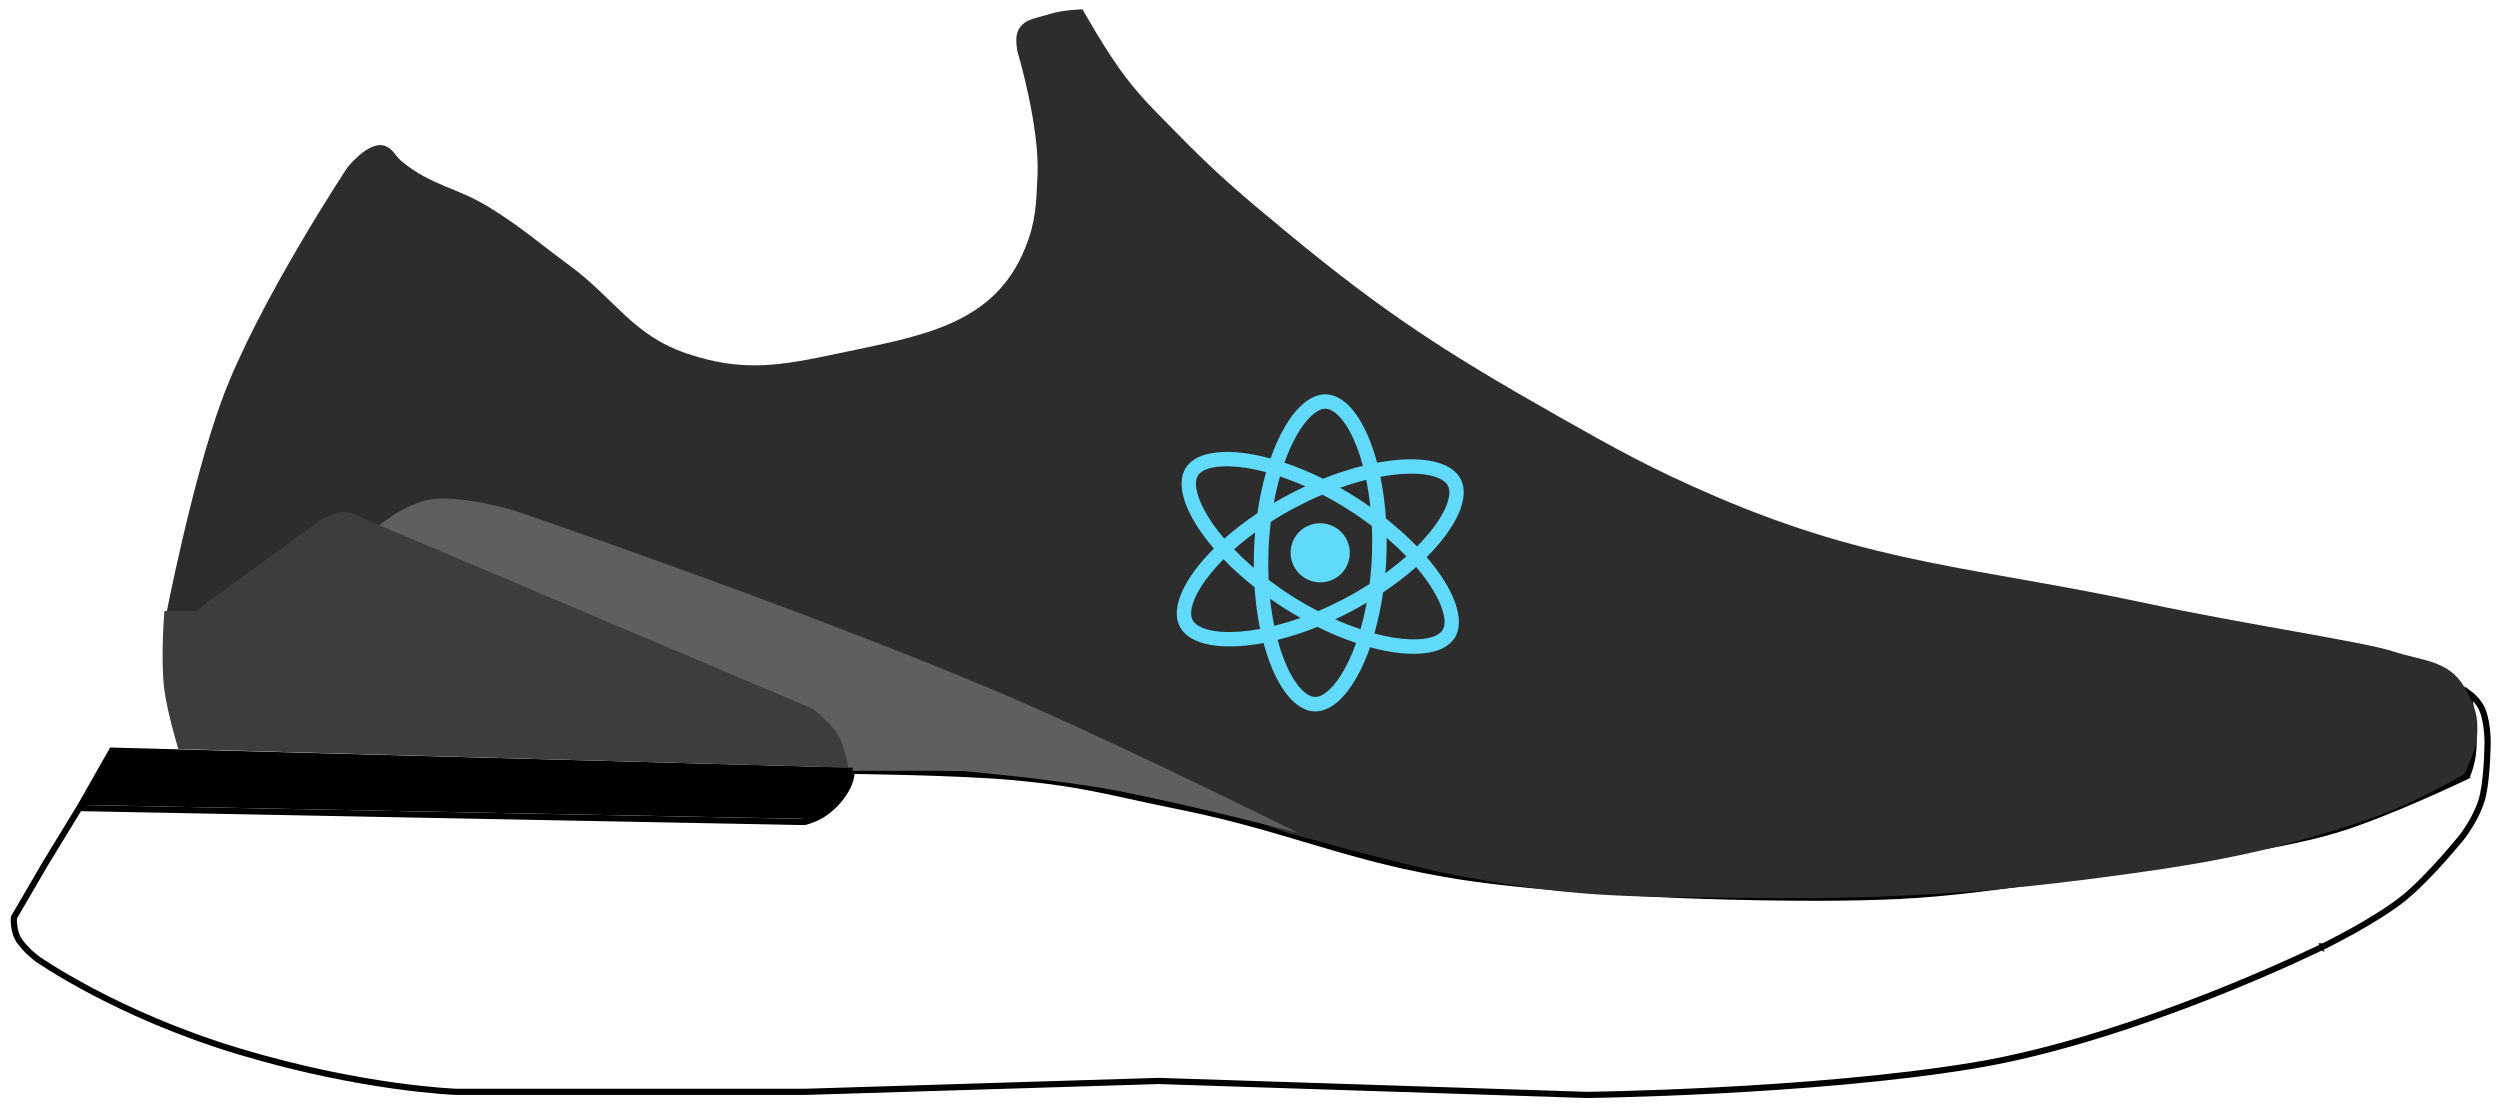 <svg width="806" height="356" viewBox="0 0 806 356" fill="none" xmlns="http://www.w3.org/2000/svg">
<rect x="0" y="0" width="806" height="356" fill="#808080" stroke="none"/>
<g clip-path="url(#clip0)">
<rect width="806" height="356" fill="white"/>
<path d="M794.5 249.5C794.934 250.401 794.933 250.401 794.933 250.401L794.932 250.402L794.929 250.403L794.915 250.41L794.861 250.436L794.649 250.537C794.462 250.626 794.187 250.757 793.832 250.926C793.12 251.262 792.086 251.748 790.792 252.347C788.206 253.545 784.582 255.196 780.434 257.006C772.147 260.622 761.728 264.892 753.291 267.457C742.497 270.738 728.31 273.247 716.856 274.933C711.122 275.778 706.06 276.418 702.431 276.847C700.616 277.062 699.159 277.224 698.156 277.332C697.654 277.386 697.265 277.427 697.002 277.454C696.87 277.468 696.77 277.478 696.702 277.485L696.648 277.49L696.642 277.491L696.545 277.509C696.453 277.526 696.317 277.551 696.139 277.584C695.781 277.649 695.254 277.746 694.572 277.87C693.208 278.117 691.225 278.472 688.75 278.905C683.799 279.772 676.876 280.949 668.987 282.192C653.217 284.678 633.556 287.434 618.069 288.498C603.024 289.531 583.739 289.531 568.234 289.273C560.477 289.144 553.659 288.95 548.78 288.789C546.34 288.709 544.385 288.636 543.039 288.584C542.366 288.558 541.846 288.536 541.494 288.522L541.093 288.505L540.991 288.501L540.965 288.499L540.962 288.499L540.96 288.499L540.958 288.499L540.957 288.499L540.954 288.499L540.931 288.498L540.838 288.495L540.475 288.48C540.155 288.467 539.683 288.448 539.072 288.422C537.851 288.37 536.076 288.29 533.859 288.181C529.425 287.962 523.223 287.625 516.147 287.149C502.004 286.2 484.342 284.697 470.344 282.488C452.337 279.646 438.689 275.804 425.113 271.782C423.805 271.394 422.497 271.005 421.186 270.615C408.899 266.958 396.343 263.22 380.302 259.98C374.336 258.775 369.38 257.694 364.903 256.717C352.26 253.959 343.428 252.032 326.41 250.496C317.4 249.683 304.178 249.183 293.189 248.887C287.699 248.74 282.773 248.643 279.22 248.583C277.444 248.553 276.011 248.532 275.022 248.519C274.864 248.517 274.717 248.515 274.581 248.513C274.578 249.038 274.524 249.715 274.353 250.52C273.941 252.464 272.861 255.115 270.259 258.151C267.65 261.194 264.899 262.902 262.784 263.85C261.727 264.323 260.83 264.607 260.188 264.773C259.867 264.856 259.61 264.91 259.428 264.943C259.337 264.96 259.265 264.972 259.213 264.98C259.187 264.984 259.167 264.987 259.151 264.989L259.132 264.991L259.125 264.992L259.122 264.992L259.121 264.993C259.121 264.993 259.12 264.993 259 264L259.12 264.993L259.051 265.001L258.981 265L25.554 260.511L14.859 278.013L4.48 295.804C4.473 295.933 4.464 296.119 4.461 296.351C4.453 296.842 4.468 297.533 4.556 298.327C4.735 299.934 5.204 301.866 6.314 303.419C7.506 305.088 8.948 306.533 10.104 307.567C10.68 308.082 11.179 308.491 11.533 308.769C11.709 308.908 11.849 309.014 11.944 309.085C11.991 309.12 12.027 309.146 12.05 309.163L12.075 309.182L12.077 309.183L12.077 309.183L12.08 309.185L12.081 309.186L12.081 309.186L12.082 309.187L12.093 309.194L12.146 309.231C12.193 309.264 12.265 309.314 12.362 309.38C12.554 309.512 12.844 309.709 13.227 309.964C13.995 310.474 15.139 311.219 16.637 312.151C19.635 314.015 24.052 316.628 29.716 319.616C41.047 325.592 57.362 333.064 77.287 339.042C97.23 345.025 114.679 348.265 127.139 350.01C133.368 350.882 138.349 351.38 141.769 351.66C143.479 351.799 144.799 351.885 145.689 351.935C146.134 351.96 146.472 351.977 146.698 351.987C146.811 351.992 146.896 351.995 146.952 351.998L147.014 352L147.018 352H259.984L373.469 348.5L373.501 348.499L373.533 348.501L511.501 353L511.51 353L511.54 352.999L511.696 352.997C511.835 352.996 512.041 352.993 512.312 352.989C512.855 352.981 513.658 352.967 514.699 352.948C516.781 352.908 519.815 352.842 523.62 352.736C531.231 352.523 541.926 352.149 554.26 351.504C578.936 350.214 610.142 347.841 636.337 343.513C662.484 339.193 690.658 329.598 712.321 321.067C723.147 316.804 732.335 312.811 738.815 309.884C742.055 308.421 744.618 307.225 746.37 306.395C747.246 305.98 747.919 305.656 748.372 305.437C748.599 305.327 748.771 305.243 748.886 305.187L749.015 305.124L749.048 305.108L749.055 305.104L749.057 305.103C749.058 305.103 749.058 305.103 749.5 306M794.5 249.5L794.934 250.401L795.242 250.253L795.394 249.947L794.5 249.5ZM794.5 249.5C795.394 249.947 795.395 249.947 795.395 249.947L795.395 249.946L795.396 249.944L795.398 249.94L795.405 249.926L795.426 249.882C795.444 249.845 795.468 249.792 795.499 249.724C795.559 249.589 795.643 249.393 795.743 249.14C795.942 248.633 796.204 247.896 796.464 246.953C796.984 245.068 797.5 242.353 797.5 239C797.5 235.675 796.991 231.241 796.49 227.674C796.261 226.04 796.032 224.577 795.85 223.468C795.89 223.497 795.929 223.526 795.969 223.555C797.08 224.373 798.483 225.66 799.652 227.53C800.778 229.331 801.385 232.141 801.695 234.624C801.848 235.843 801.924 236.942 801.962 237.736C801.981 238.132 801.991 238.451 801.995 238.67C801.998 238.779 801.999 238.863 801.999 238.919L802 238.982L802 238.997V239V239.001V239.007L802 239.028L802 239.115L801.999 239.247L801.997 239.455C801.994 239.752 801.988 240.186 801.977 240.729C801.954 241.814 801.907 243.334 801.814 245.072C801.627 248.559 801.255 252.87 800.522 256.29C799.806 259.635 798.119 263.026 796.578 265.614C795.812 266.9 795.093 267.972 794.565 268.721C794.302 269.096 794.086 269.389 793.938 269.587C793.864 269.686 793.807 269.761 793.769 269.811L793.726 269.866L793.722 269.871L793.722 269.872L793.721 269.873L793.716 269.879L793.715 269.88L793.714 269.882L793.714 269.882L793.694 269.907L793.606 270.014C793.529 270.108 793.415 270.248 793.266 270.429C792.968 270.791 792.533 271.316 791.985 271.967C790.89 273.269 789.345 275.075 787.548 277.087C783.943 281.123 779.361 285.95 775.366 289.227C770.765 293.001 764.205 296.965 758.758 300.002C756.042 301.516 753.616 302.791 751.869 303.689C750.996 304.137 750.293 304.491 749.809 304.732C749.567 304.853 749.38 304.945 749.254 305.007L749.11 305.077L749.074 305.095L749.066 305.099L749.064 305.1L749.063 305.1L749.5 306M749.5 306L749.063 305.101L749.058 305.103L749.5 306Z" fill="white" stroke="black" stroke-width="2"/>
<path d="M71.5 129C61.923 154.998 53.5 198.5 53.5 198.5L61 202L168.5 178.5L415 268.5C415 268.5 451.5 278.632 466 281.5C505.992 289.41 522.736 289.111 563.5 289.5C610.507 289.949 641.439 287.981 688 281.5C716.871 277.481 736.391 273.35 764 264C778.911 258.95 794.5 249.5 794.5 249.5C794.5 249.5 798.122 242.272 798.5 238.5C799.224 231.269 798.111 227.806 794.5 221.5C789.509 212.786 780.5 213 771.5 210C762.5 207 722.931 201.121 692 194.5C637.309 182.793 604.373 182.113 553 160C532.466 151.161 521.452 145.017 502 134C466.28 113.769 446.643 101.152 415 75C400.4 62.934 392.214 56.07 379 42.5C372.54 35.866 368.662 32.328 363 25C356.774 16.942 349 3 349 3C349 3 342.434 3.205 338.5 4.5C334.014 5.977 329.543 6.036 328 10.5C327.234 12.715 328 16.5 328 16.5C328 16.5 335.241 40.691 334.5 56.5C334.064 65.799 333.993 71.371 330.5 80C320.329 105.121 296.509 108.36 270 114C251.474 117.942 239.448 120.052 221.5 114C203.922 108.073 198.445 96.488 183.5 85.5C173.588 78.212 168.444 73.502 158 67C147.323 60.353 139.196 60.011 129.5 52C127.262 50.151 126.752 47.923 124 47C118.856 45.275 112 54 112 54C112 54 83.006 97.765 71.5 129Z" fill="#2D2D2D"/>
<path d="M257 230.5L121 170.5C121 170.5 129.5 162.5 139 161C148.5 159.5 165.5 164.5 165.5 164.5C165.5 164.5 268.361 199.512 332 227.5C366.22 242.55 418.5 268.5 418.5 268.5C418.5 268.5 383.337 259.396 360.5 255C340.893 251.226 309.5 248.5 309.5 248.5H265.5C265.5 248.5 264.546 242.679 264 240C263.09 235.538 257 230.5 257 230.5Z" fill="#5F5F5F"/>
<path d="M25 259.5L35.5 241L275 247.5C275 247.5 273.5 255.714 269.5 259C265.5 262.286 260 264 260 264L25 259.5Z" fill="black"/>
<path d="M273.5 247.5L57.5 241.5C57.5 241.5 54.002 230.059 53 222.5C51.691 212.628 53 197 53 197H58H63C64 197 65 195.543 65 195.543L103.5 167.5C103.5 167.5 108.5 165 111 165C113.5 165 118 167.5 118 167.5L262 228.5C262 228.5 268.165 233.267 270.5 237.5C272.469 241.07 273.5 247.5 273.5 247.5Z" fill="#3D3D3D"/>
<path d="M468.992 205.647C472.61 199.925 468.848 189.955 459.949 179.62C469.574 170.032 474.076 160.409 470.897 154.406C470.172 153.011 469.03 151.845 467.563 150.918L465.08 154.844C465.893 155.358 466.447 155.929 466.805 156.575C468.34 159.468 466.076 165.356 461.01 171.567C459.769 173.099 458.349 174.641 456.836 176.173C453.907 173.138 450.538 170.095 446.83 167.159C446.504 162.394 445.901 157.872 445.046 153.708C454.179 152.017 461.434 152.513 465.109 154.837L467.592 150.911C462.733 147.839 454.19 147.267 443.974 149.185C441.305 139.168 437.104 131.73 432.245 128.657L429.763 132.583C433.42 134.896 437.007 141.231 439.416 150.173C435.306 151.197 430.973 152.572 426.564 154.343C422.304 152.241 418.111 150.501 414.102 149.174C414.809 147.156 415.588 145.258 416.412 143.487C419.834 136.237 424.166 131.656 427.43 131.774C428.161 131.792 428.939 132.087 429.752 132.601L432.234 128.675C430.75 127.736 429.207 127.204 427.618 127.136C420.849 126.848 414.114 135.035 409.618 147.816C396.49 144.247 385.917 145.126 382.309 150.83C378.691 156.552 382.453 166.522 391.352 176.857C381.727 186.444 377.225 196.068 380.404 202.071C381.129 203.466 382.271 204.632 383.756 205.57C388.615 208.643 397.157 209.215 407.374 207.296C410.042 217.314 414.243 224.752 419.102 227.824C420.586 228.763 422.129 229.295 423.719 229.363C430.487 229.651 437.222 221.465 441.719 208.683C454.8 212.248 465.385 211.351 468.992 205.647ZM453.413 179.356C451.323 181.214 449.03 183.041 446.63 184.802C446.796 182.935 446.927 181.047 446.987 179.113C447.065 177.191 447.068 175.27 447.048 173.384C449.323 175.341 451.455 177.329 453.413 179.356ZM433.464 192.988C430.583 194.493 427.744 195.853 424.953 197.021C422.176 195.585 419.43 194.021 416.744 192.322C414.076 190.635 411.486 188.825 409.005 186.96C408.863 183.938 408.846 180.797 408.959 177.566C409.075 174.411 409.337 171.298 409.715 168.235C412.303 166.569 415.031 164.992 417.815 163.524C420.696 162.019 423.535 160.659 426.326 159.491C429.103 160.927 431.849 162.491 434.535 164.19C437.203 165.877 439.793 167.687 442.274 169.552C442.416 172.574 442.433 175.715 442.319 178.946C442.204 182.101 441.942 185.214 441.563 188.277C438.958 189.932 436.248 191.52 433.464 192.988ZM440.618 194.309C440.08 197.271 439.401 200.144 438.626 202.857C435.955 201.957 433.216 200.89 430.455 199.662C432.178 198.854 433.924 198.011 435.638 197.099C437.342 196.204 439.003 195.259 440.618 194.309ZM410.823 201.763C410.249 199.034 409.797 196.111 409.474 193.024C411.02 194.1 412.612 195.18 414.255 196.22C415.916 197.27 417.581 198.274 419.245 199.203C416.352 200.257 413.518 201.101 410.823 201.763ZM404.235 183.081C401.96 181.125 399.829 179.136 397.871 177.109C399.96 175.252 402.254 173.424 404.653 171.664C404.487 173.53 404.356 175.419 404.296 177.353C404.236 179.286 404.215 181.196 404.235 183.081ZM440.46 154.702C441.035 157.431 441.487 160.354 441.809 163.442C440.264 162.366 438.672 161.285 437.029 160.246C435.368 159.196 433.702 158.192 432.039 157.263C434.931 156.209 437.766 155.364 440.46 154.702ZM420.828 156.803C419.105 157.611 417.36 158.455 415.645 159.367C413.942 160.261 412.291 161.189 410.676 162.139C411.214 159.177 411.893 156.304 412.669 153.591C415.329 154.509 418.068 155.575 420.828 156.803ZM390.899 168.733C386.326 162.119 384.484 156.075 386.232 153.311C387.98 150.547 394.241 149.602 402.166 150.917C404.097 151.226 406.126 151.696 408.185 152.234C407.01 156.321 406.064 160.75 405.38 165.469C401.439 168.103 397.871 170.85 394.711 173.657C393.307 172.005 392.025 170.356 390.899 168.733ZM384.496 199.902C382.961 197.009 385.225 191.121 390.291 184.91C391.532 183.378 392.952 181.836 394.465 180.304C397.394 183.339 400.763 186.381 404.471 189.318C404.797 194.083 405.4 198.605 406.255 202.769C397.122 204.46 389.867 203.964 386.192 201.64C385.408 201.119 384.837 200.536 384.496 199.902ZM434.889 212.99C431.467 220.24 427.136 224.821 423.871 224.703C423.14 224.685 422.362 224.39 421.549 223.876C417.892 221.563 414.305 215.228 411.896 206.286C416.006 205.263 420.339 203.887 424.748 202.116C429.009 204.219 433.202 205.958 437.21 207.286C436.492 209.321 435.73 211.23 434.889 212.99ZM449.117 205.549C447.186 205.239 445.158 204.77 443.099 204.232C444.274 200.145 445.22 195.715 445.903 190.997C449.845 188.363 453.412 185.616 456.572 182.808C457.977 184.46 459.259 186.109 460.402 187.744C464.975 194.358 466.817 200.402 465.069 203.166C463.304 205.919 457.042 206.864 449.117 205.549Z" fill="#61DAFB"/>
<path d="M420.545 186.273C425.005 189.093 430.898 187.777 433.707 183.333C436.517 178.89 435.18 173.002 430.721 170.182C426.261 167.362 420.368 168.678 417.558 173.121C414.748 177.564 416.086 183.453 420.545 186.273Z" fill="#61DAFB"/>
</g>
<defs>
<clipPath id="clip0">
<rect width="806" height="356" fill="white"/>
</clipPath>
</defs>
</svg>
